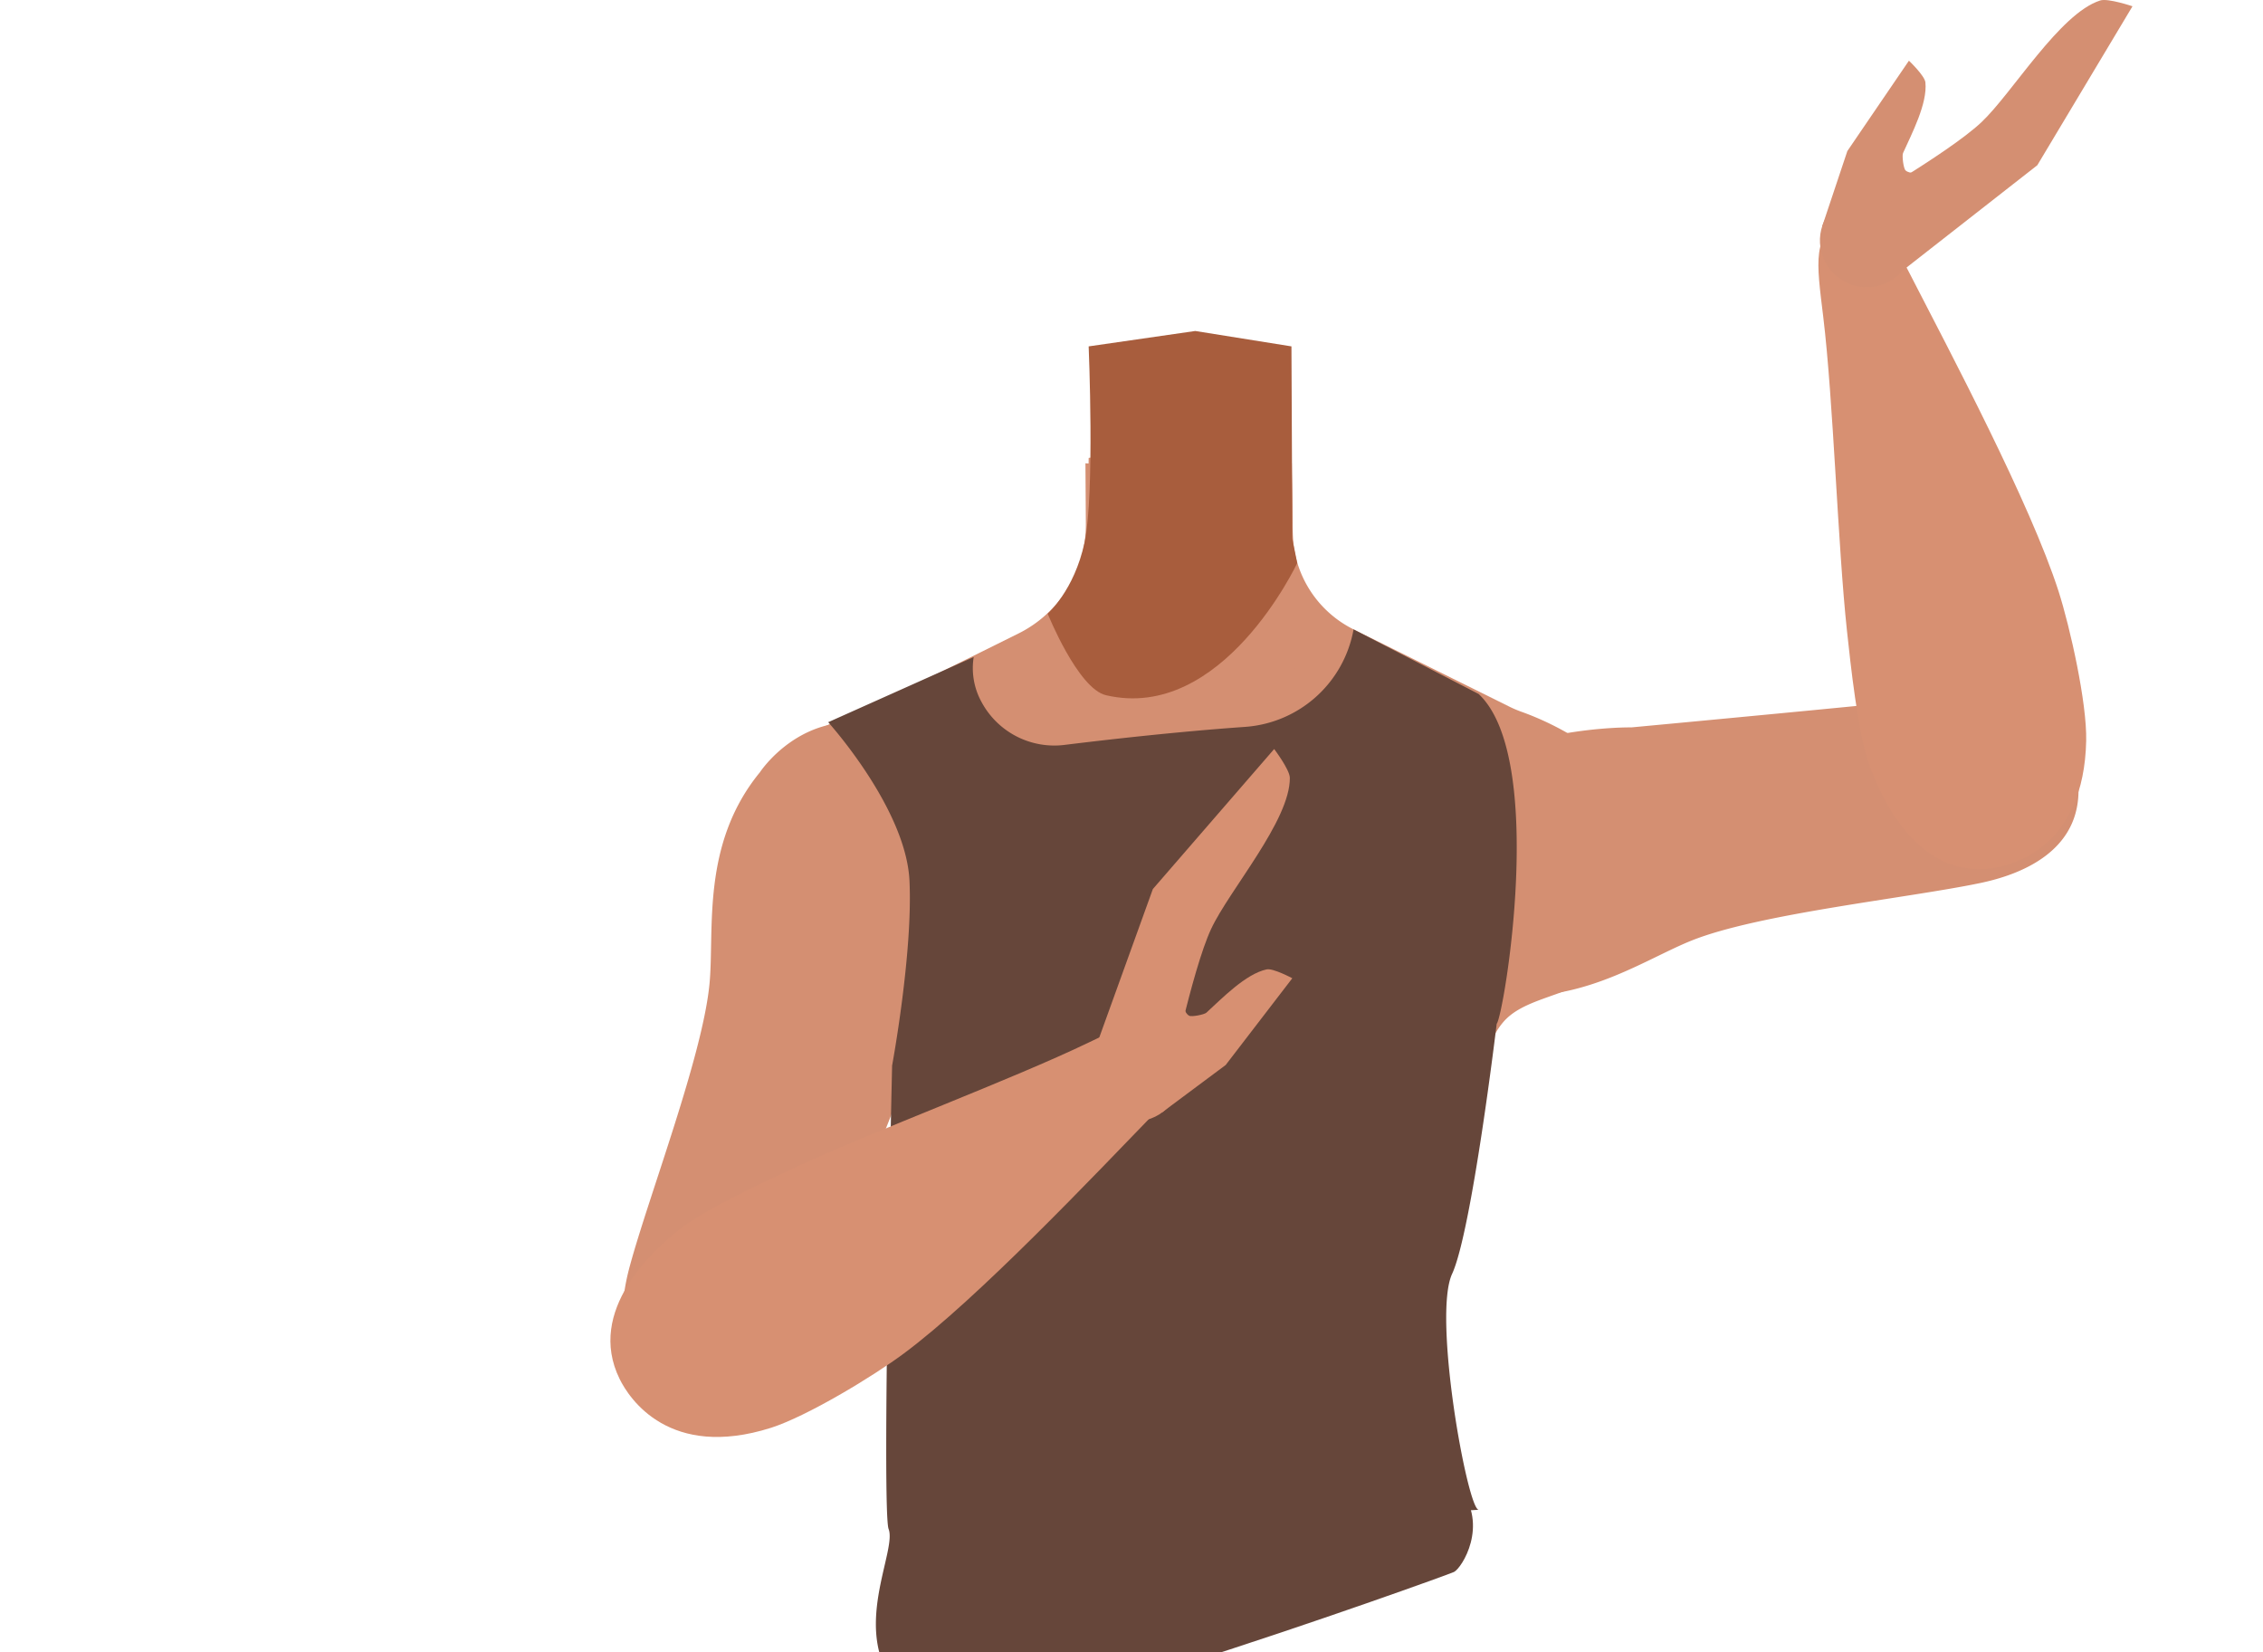<svg xmlns="http://www.w3.org/2000/svg" viewBox="0 0 588 429.28"><defs><style>.cls-1{fill:#d48f72;}.cls-2{fill:#a85d3d;}.cls-3{fill:#d79072;}.cls-4{fill:#66463a;}</style></defs><g id="Calque_5" data-name="Calque 5"><path class="cls-1" d="M324.31,299.45c10.75,7,22.27,34.86,34.77,37.74,4.44,1,13.35-5.25,15.8-9.09,8.91-14,4.6-53.23,17.19-64,10.65-9.11,36.25-3.9,36.86-42.29.36-23.34-26.87-34.47-33.53-36.84a29.51,29.51,0,0,1-3.17-1.34l-40.53-20.1a28.49,28.49,0,0,1-15.82-25.14l-.23-18-27,2.06-26.62-2.07.11,15.73a31.56,31.56,0,0,1-17.53,28.5l-40.16,19.92s-35.4,10.74-35,37.33c.6,38.39,26.2,33.18,36.85,42.29,12.59,10.78,8.28,50,17.19,64,2.45,3.84,11.36,10.11,15.8,9.09,12.5-2.88,23.52-31.57,34.77-37.74C300.74,295.83,318,295.33,324.31,299.45Z"/><polygon class="cls-1" points="310.56 114.98 335.56 118.98 336.56 176.98 309.06 209.48 281.87 176.98 282.87 118.98 310.56 114.98"/><path class="cls-2" d="M310.56,86l25,4,.23,50,1.27,6.3s-19.38,41.42-49.69,34.34c-7.31-1.71-15.15-21.19-15.15-21.19s6.9-6,9.58-18.5S282.87,90,282.87,90Z"/><path class="cls-1" d="M370,205.49C391.75,188.41,423.88,189,423.88,189s62-5.79,82.63-8c9.72-1.06,30-3.62,33.28,20.57h0c2.74,19.94-16,25.93-25.22,27.86-18.71,3.92-57.43,7.92-75,14.94-13.08,5.22-31.19,18.38-54.74,13.23,0,0-19.74-2.11-24.76-21.52l-.2-.77A28.67,28.67,0,0,1,370,205.49Z"/><path class="cls-3" d="M517.44,225.62c-19.73,2.6-29-19.18-31.86-27.28s-4.75-25.77-5.68-34.45c-2.39-22.22-3.53-59.85-6.16-81.55-1.73-14.27-3.05-21.74,5.77-25.27,8-3.21,14.32,9.38,16.84,14.29,10.39,20.21,31.19,59.43,38.54,82.3,3,9.39,7.38,28.94,7.17,38.8C541.49,220.05,523.17,224.86,517.44,225.62Z"/><path class="cls-1" d="M250.54,211c5.33,27.16-9.77,55.52-9.77,55.52s-23,57.86-30.38,77.27C206.92,353,200,372.16,177,364.14h0c-19-6.61-15.83-26.05-13.37-35.12,5-18.45,19-54.76,20.74-73.58,1.28-14-2.21-36.13,13.08-54.78,0,0,10.83-16.62,30.41-12.28l.78.17A28.66,28.66,0,0,1,250.54,211Z"/><path class="cls-1" d="M473.46,58.82,480,39.25l16-23.48s4.09,3.87,4.28,5.63c.57,5.51-3.54,13.32-5.81,18.37-.3.67.1,4,.66,4.51,2.27,2,7.52-1.65,7.52-1.65L490.21,59Z"/><path class="cls-1" d="M479.13,55.34l14.44,15.59,35.79-28,24.73-41.3S547.74-.52,545.71.12c-10.57,3.35-22.85,24.11-30.92,31.68C506.07,40,479.13,55.34,479.13,55.34Z"/><ellipse class="cls-1" cx="485.03" cy="62.53" rx="12.1" ry="12.15" transform="translate(221.78 474.68) rotate(-64.78)"/><path class="cls-4" d="M234.38,445.42c-1.34-2.29-4.56-16.14-4.56-16.14s-.75-25.71,4.56-39.5,38.76-28.27,83.3-25.41,54.1,12.76,61.64,22.38.5,20.69-1.52,21.69-140.59,50.87-143.42,39.39"/><path class="cls-4" d="M215.19,187.65S235.4,210,236.31,228.81s-4.51,48.05-4.51,48.05-2.71,115.8-.91,120.43-5.81,19-2.43,32,70.25-24.41,87.87-29.38,70.75-7.76,67.89-7.63S372.17,342.09,377.3,331,388.89,266,388.89,266c1.82-1.9,13.12-69-4.69-85.68l-32.5-16.79h0a30.85,30.85,0,0,1-28.22,25.34c-17.71,1.24-36.27,3.37-46.74,4.66A21.46,21.46,0,0,1,255,182.34a18.22,18.22,0,0,1-2-11.62Z"/><path class="cls-3" d="M161,358.3c-8.78-17.85,8.88-33.59,15.63-38.92s22.89-12.75,30.81-16.42c20.29-9.38,55.57-22.52,75.27-32,13-6.21,19.62-9.86,25.79-2.63,5.62,6.57-4.3,16.57-8.14,20.53-15.81,16.31-46.3,48.59-65.6,62.88C226.82,357.64,209.7,368,200.29,371,174,379.31,163.54,363.49,161,358.3Z"/><path class="cls-3" d="M301.92,289.05l16.55-12.33,17.31-22.54s-5-2.68-6.68-2.3c-5.42,1.17-11.56,7.51-15.65,11.25-.54.49-3.85,1.15-4.48.78-2.61-1.54-.79-7.67-.79-7.67l-11.68,17Z"/><path class="cls-3" d="M303.45,282.58l-19.32-8.86L299.55,231l31.52-36.38s4.05,5.35,4.07,7.48c.11,11.08-15.78,29.23-20.45,39.27C309.65,252.19,303.45,282.58,303.45,282.58Z"/><ellipse class="cls-3" cx="294.78" cy="279.22" rx="12.1" ry="12.15" transform="translate(-111.25 278.92) rotate(-43.4)"/></g></svg>